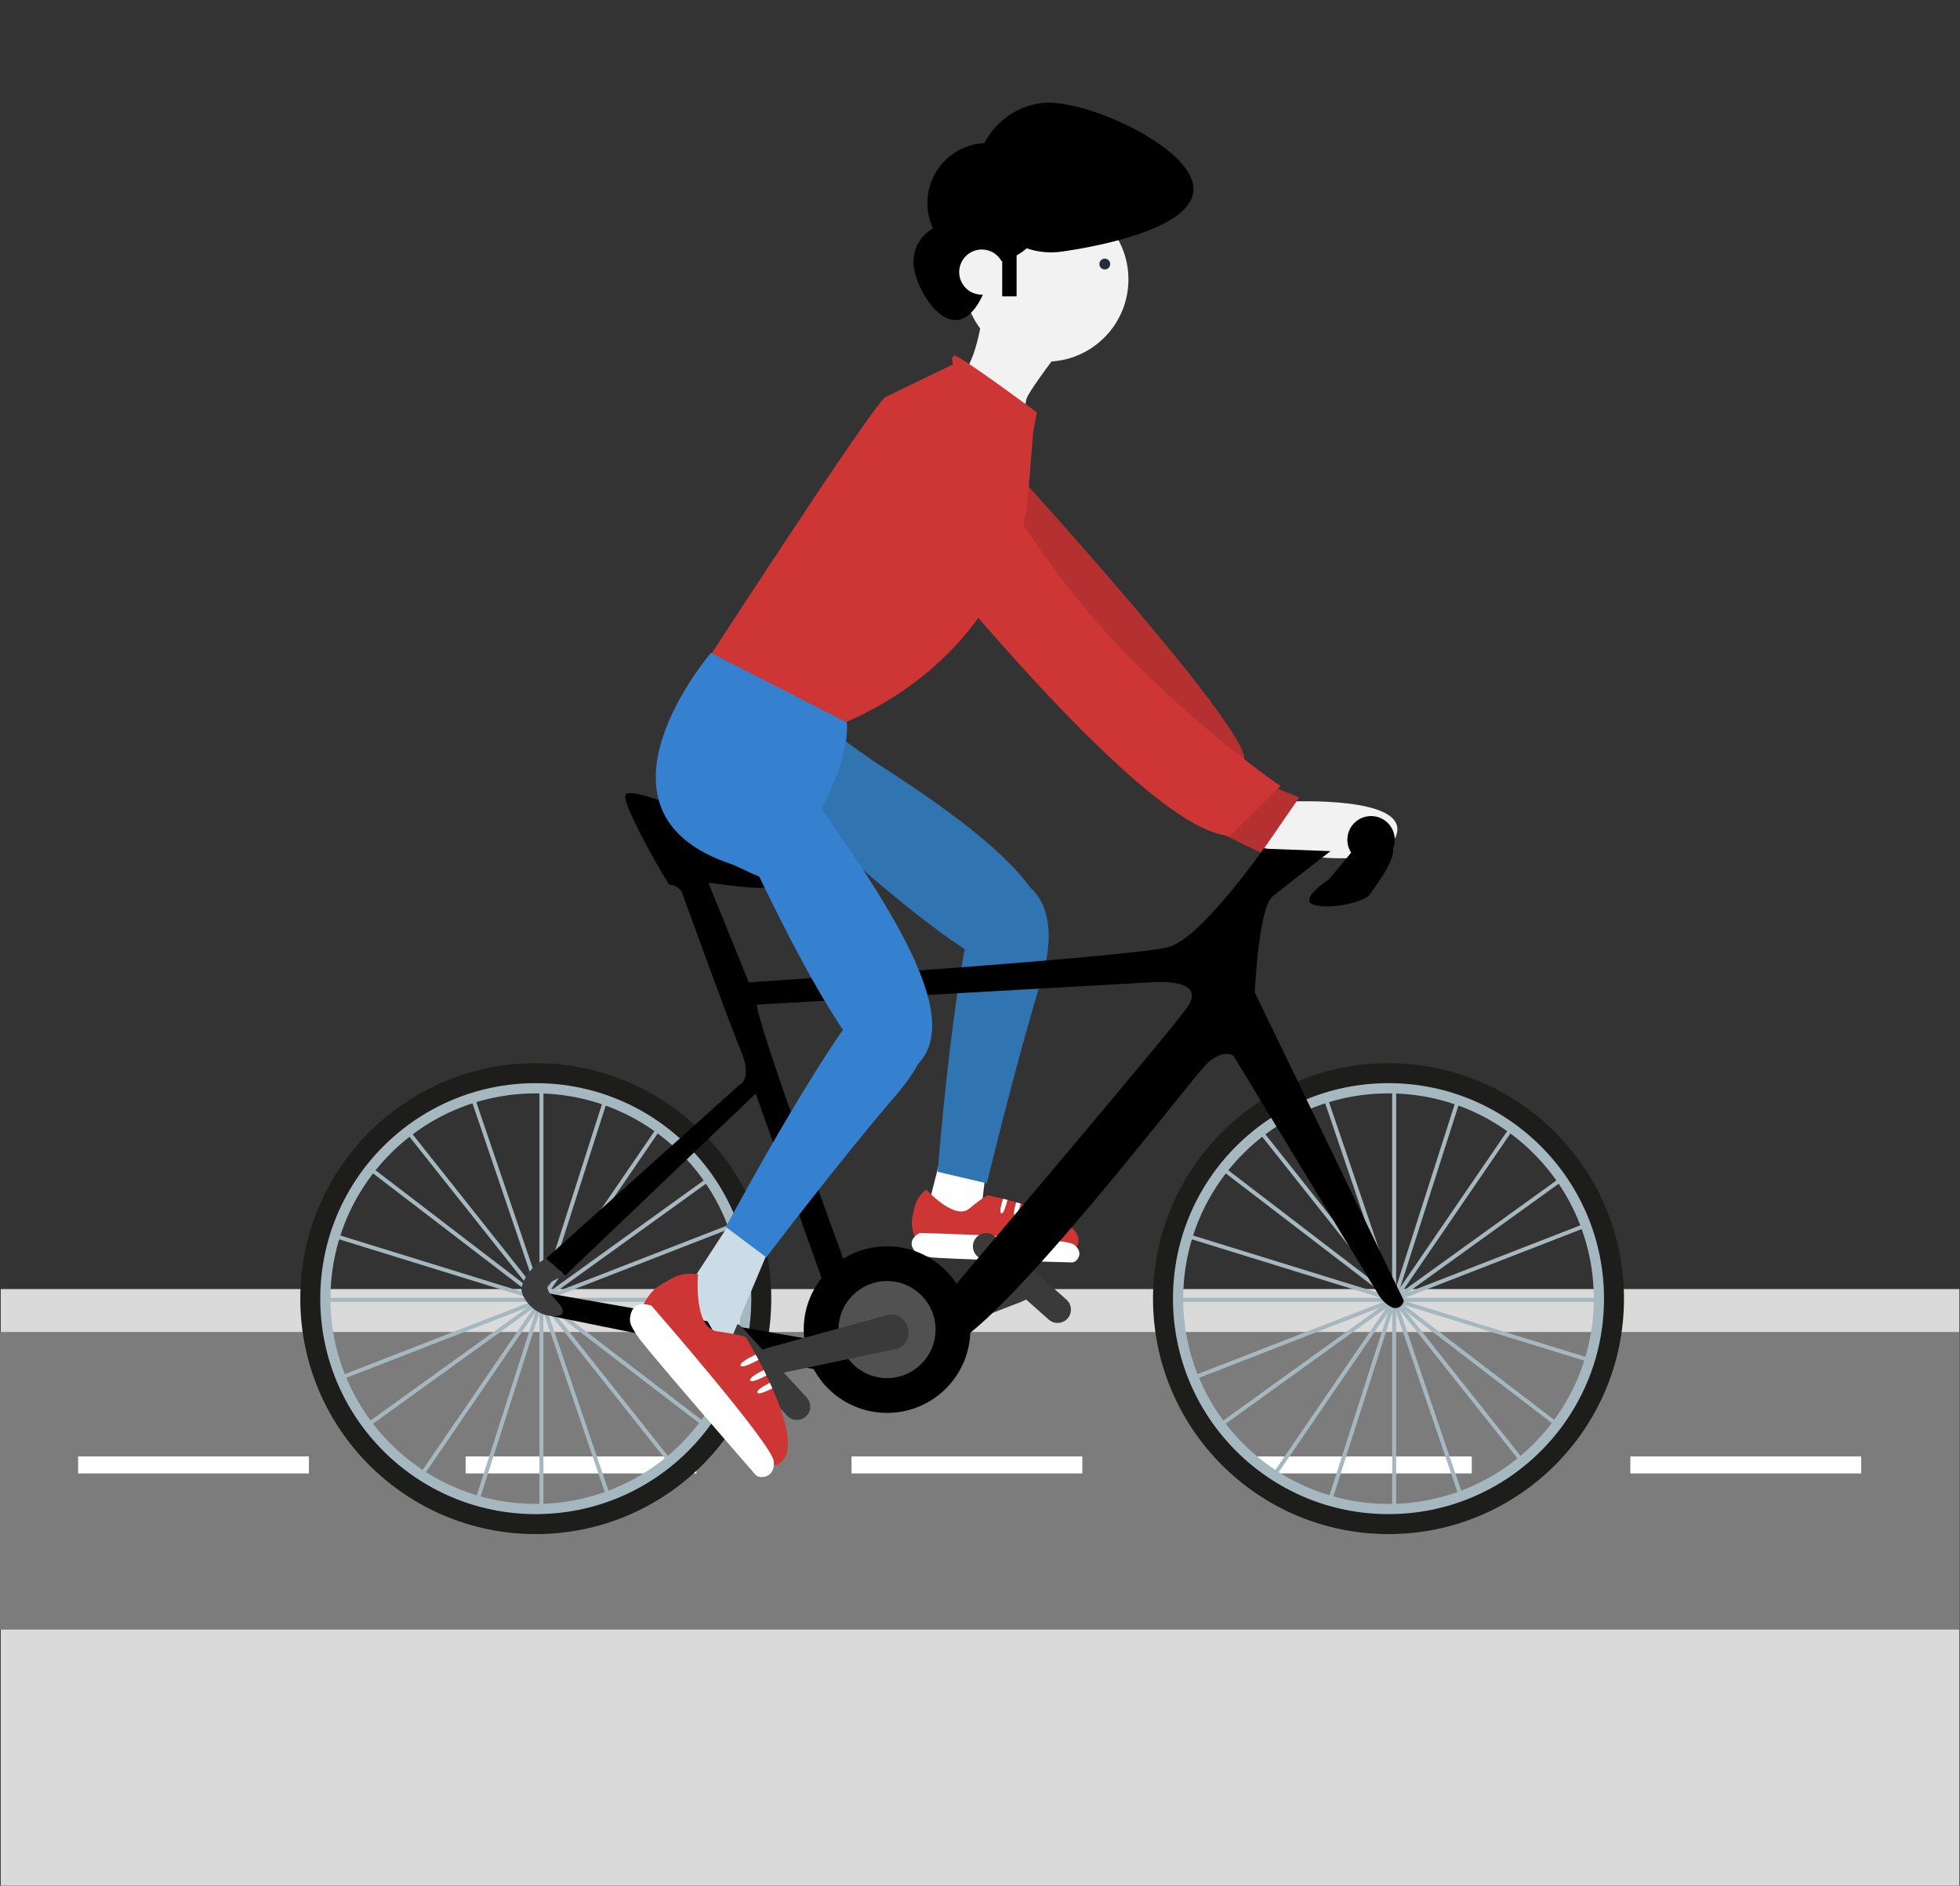 <?xml version="1.0" encoding="utf-8"?>
<!-- Generator: Adobe Illustrator 25.1.0, SVG Export Plug-In . SVG Version: 6.00 Build 0)  -->
<!DOCTYPE svg PUBLIC "-//W3C//DTD SVG 1.1//EN" "http://www.w3.org/Graphics/SVG/1.1/DTD/svg11.dtd">
<svg version="1.1" xmlns:x="http://ns.adobe.com/Extensibility/1.0/" xmlns:i="http://ns.adobe.com/AdobeIllustrator/10.0/" xmlns:graph="http://ns.adobe.com/Graphs/1.0/"
	 xmlns="http://www.w3.org/2000/svg" xmlns:xlink="http://www.w3.org/1999/xlink" x="0px" y="0px" viewBox="0 0 981.47 944.49"
	 style="enable-background:new 0 0 981.47 944.49;" xml:space="preserve">
<rect x="0" y="0" width="981.47" height="944.49" fill="#333333" stroke="none"/>
<style type="text/css">
	.st0{fill:#DBDADB;}
	.st1{fill:#7C7C7C;enable-background:new    ;}
	.st2{fill:#FFFFFF;}
	.st3{fill:#F2F2F2;}
	.st4{fill:#B53131;}
	.st5{fill:#CE3636;}
	.st6{fill:#3075B2;}
	.st7{fill:#3A3A3A;}
	.st8{fill:none;stroke:#A6B8BF;stroke-width:6;stroke-miterlimit:10;}
	.st9{fill:none;stroke:#A6B8BF;stroke-width:2;stroke-miterlimit:10;}
	.st10{fill:none;stroke:#1D1D1B;stroke-width:10;stroke-miterlimit:10;}
	.st11{fill:#515151;}
	.st12{fill:#CCDCE6;}
	.st13{fill:#3580CF;}
	.st14{fill:#2A2C3C;}
</style>
<g id="weg">
	<g>
		<rect x="0.36" y="645.59" class="st0" width="980.81" height="298.83"/>
		<rect x="-0.01" y="667.1" class="st1" width="981.18" height="149.04"/>
		<g>
			<rect x="39.11" y="729.42" class="st2" width="115.58" height="8.52"/>
			<rect x="233.16" y="729.42" class="st2" width="115.58" height="8.52"/>
			<rect x="426.4" y="729.42" class="st2" width="115.58" height="8.52"/>
			<rect x="621.4" y="729.42" class="st2" width="115.58" height="8.52"/>
			<rect x="816.4" y="729.42" class="st2" width="115.58" height="8.52"/>
		</g>
	</g>
</g>
<g id="nek">
	<path class="st3" d="M491.71,159.08c-0.05,1.02-4.06,29.79-14.33,31.04c-10.27,1.24,36.79,22.77,36.79,22.77s-1.66-8.59-0.09-13.29
		c1.57-4.7,19.65-28.07,19.65-28.07L491.71,159.08z"/>
</g>
<g id="tshirt-en-armen">
	<path class="st3" d="M644.39,401.48c0.89,0,63.16-3.28,54.52,17.58s-68.53,5.07-68.53,5.07L644.39,401.48z"/>
	<polygon class="st4" points="611.71,417.56 631.48,427.12 650.6,399.39 631.8,391.74 	"/>
	<path class="st4" d="M500.76,227.83c0,0,135.93,148.38,121.2,154.05s-116.1-96.85-116.1-96.85L500.76,227.83z"/>
	<path class="st5" d="M641.19,393.66c0,0-66.16-44.98-112.03-106.97s-34.71-70.05-63.23-68.19c-28.51,1.86-27.89,27.89-27.89,27.89
		s132.42,171.18,177.93,172.16L641.19,393.66z"/>
	<path class="st5" d="M478.01,178.09c2.3-0.38,41.18,28.43,41.18,28.43l-1.82,9.84l-2.92,36.44c0,0-8.75,74.71-94.39,110.43
		l-72.55-22.33c0,0,90.05-139.12,95.88-142.03c5.83-2.92,33.89-16.4,33.89-16.4S475.82,178.45,478.01,178.09z"/>
	<circle cx="686.56" cy="420.58" r="11.87"/>
</g>
<g id="rechter-voet">
	<g>
		<polygon class="st2" points="471.34,578.51 463.87,607.86 491.08,608.39 494.02,583.58 		"/>
		<g>
			<path class="st5" d="M463.79,595.76c0,0,14.17,15.58,21.47,9.6c7.3-5.98,9.29-6.74,9.29-6.74s49.95,9.85,45.19,24.63l-2.26,3.88
				L460,623.59c0,0-4.51-7.5-3.16-13.76S458.32,600.32,463.79,595.76z"/>
			<g>
				<path class="st2" d="M501.37,607.64c1.1,0.62,2.45-3.98,3.13-6.68c-0.79-0.21-1.54-0.4-2.26-0.58
					C501.4,603.1,500.37,607.08,501.37,607.64z"/>
				<path class="st2" d="M508.17,608.78c1.01,0.57,2.22-3.24,2.95-5.96c-0.77-0.23-1.53-0.45-2.27-0.67
					C508.05,604.82,507.24,608.26,508.17,608.78z"/>
				<path class="st2" d="M513.6,609.91c0.94,0.53,2.06-2.75,2.79-5.4c-0.76-0.26-1.51-0.51-2.26-0.75
					C513.4,606.34,512.73,609.42,513.6,609.91z"/>
			</g>
			<path class="st2" d="M460.51,617.51c0,0-6.5,3.17-2.96,8.36c1.69,2.38,2.58,2.92,8.68,3.81c6.1,0.89,68.54,2.53,70.71,2.58
				c2.17,0.05,6.29-4.75,0.92-8.85C532.49,619.31,460.51,617.51,460.51,617.51z"/>
		</g>
	</g>
</g>
<g id="rechter-been-onder">
	<path class="st6" d="M469.55,586.88c0,0,11.34-146.92,27.27-148.38c15.93-1.46,37.17,11.47,24.39,53.18
		c-12.78,41.71-27.03,100.97-27.03,100.97L469.55,586.88z"/>
</g>
<g id="rechter-been-boven">
	<path class="st6" d="M374.74,348.64c-11.49,5.67-13.89,21.02-4.68,29.92c40.18,38.84,132.27,124.37,146.79,107.04
		c22.27-25.48-3.2-55.78-79.64-104.54l-43.55-30.92C388.12,346.21,380.85,345.63,374.74,348.64L374.74,348.64z"/>
</g>
<g id="pedaal-rechts">
	<path class="st7" d="M511.41,637.57l-64.1,20.44c-4.35,1.69-6.48,6.75-4.73,11.25l0,0c1.75,4.5,6.73,6.81,11.08,5.12l57.58-22.34
		c4.35-1.69,7.34-4.04,5.59-8.55l-0.86-2.71C514.23,636.29,515.76,635.89,511.41,637.57z"/>
</g>
<g id="pedaal-einde-rechts">
	<path class="st7" d="M488.86,619.81L488.86,619.81c2.44-2.75,6.68-3.01,9.43-0.57l35.74,31.66c2.75,2.44,3.01,6.68,0.57,9.43l0,0
		c-2.44,2.75-6.68,3.01-9.43,0.57l-35.74-31.66C486.68,626.8,486.42,622.56,488.86,619.81z"/>
</g>
<g id="rechter-wiel">
	<circle class="st8" cx="695.29" cy="650.4" r="105.8"/>
	<g>
		<line class="st9" x1="698.13" y1="540.31" x2="698.13" y2="761.68"/>
		<line class="st9" x1="592.39" y1="618.28" x2="803.88" y2="683.7"/>
		<line class="st9" x1="635.64" y1="742.35" x2="760.63" y2="559.64"/>
		<line class="st9" x1="766.94" y1="737.7" x2="629.33" y2="564.29"/>
		<line class="st9" x1="801.3" y1="610.89" x2="594.97" y2="691.1"/>
		<line class="st9" x1="610.26" y1="583.69" x2="786.01" y2="718.3"/>
		<line class="st9" x1="731.87" y1="545.57" x2="664.4" y2="756.41"/>
		<line class="st9" x1="787.92" y1="586.27" x2="608.35" y2="715.72"/>
		<line class="st9" x1="662.48" y1="546.21" x2="733.78" y2="755.78"/>
		<line class="st9" x1="587.45" y1="650.99" x2="808.82" y2="651"/>
	</g>
	<circle class="st10" cx="695.29" cy="650.4" r="112.92"/>
</g>
<g id="linker-wiel">
	<circle class="st8" cx="268.29" cy="650.4" r="105.8"/>
	<g>
		<line class="st9" x1="271.13" y1="540.31" x2="271.13" y2="761.68"/>
		<line class="st9" x1="165.39" y1="618.28" x2="376.88" y2="683.7"/>
		<line class="st9" x1="208.64" y1="742.35" x2="333.63" y2="559.64"/>
		<line class="st9" x1="339.94" y1="737.7" x2="202.33" y2="564.29"/>
		<line class="st9" x1="374.3" y1="610.89" x2="167.97" y2="691.1"/>
		<line class="st9" x1="183.26" y1="583.69" x2="359.01" y2="718.3"/>
		<line class="st9" x1="304.87" y1="545.57" x2="237.4" y2="756.41"/>
		<line class="st9" x1="360.92" y1="586.27" x2="181.35" y2="715.72"/>
		<line class="st9" x1="235.48" y1="546.21" x2="306.78" y2="755.78"/>
		<line class="st9" x1="160.45" y1="650.99" x2="381.82" y2="651"/>
	</g>
	<circle class="st10" cx="268.29" cy="650.4" r="112.92"/>
</g>
<g id="fiets">
	<path d="M677.88,425.48l-12.31,14.83c0,0-15.95,10.36-7.56,12.87s25.47-1.4,27.99-5.32c2.52-3.92,16.23-20.99,10.08-25.47
		S677.88,425.48,677.88,425.48z"/>
	<g>
		<path d="M628.33,497.05c0,0,1.9-42.34,8.85-48.02s29.07-22.75,29.07-22.75l-33.49-1.26c0,0-30.74,44.12-47.17,49.18
			c-16.43,5.05-210.64,17.8-210.64,17.8l-20.22-49.92c0,0,22.75,3.16,27.17,2.53c4.42-0.63,37.28-12.01,10.11-20.85
			s-78.35-32.23-78.98-25.27c-0.58,6.42,21.57,44.69,22.24,44.64c3.35-0.25,6.04,3.33,6.04,3.33s23.48,65.06,29.64,79.68
			c6.16,14.62-0.72,17.27-0.72,17.27l-96.85,86.93l9.6,8.53l95.42-91.16l34.12,95.42l9.06,30.39l-146.07-25.59l0.53,11.2
			l147.67,29.85c0,0,23.46-6.93,49.58-13.86S596.43,540.24,604.37,532.7c7.94-7.54,13.22-4.06,13.22-4.06l72.93,120.12
			c1.48,2.44,3.59,4.44,6.1,5.79l0.15,0.08c2.67,1.44,5.94-0.38,6.12-3.41l0,0L628.33,497.05z M594.24,504.92
			c-11.18,15.51-133.48,159.46-133.48,159.46l-22.12-16l-16.49-18.27c0,0-45.82-125.19-42.93-126.99l197.7-11.18
			C576.93,491.93,605.43,489.41,594.24,504.92z"/>
	</g>
	<path class="st7" d="M273.45,630.32c0,0-9.37,4-12.23,14.22c-1.08,3.86,5.04,13.7,14.82,14.58c9.77,0.88,4.15-5.92,4.15-5.92
		l-4.69-5.28c0,0-1.26-1.38-1.35-2.95c-0.09-1.54,0.92-3.25,8.81-6.11"/>
	<circle cx="444.18" cy="665.9" r="41.72"/>
	<circle class="st11" cx="444.18" cy="665.9" r="24.3"/>
</g>
<g id="pedaal-links">
	<path class="st7" d="M382.96,689.42l65.85-13.82c4.5-1.24,7.13-6.06,5.85-10.72l0,0c-1.28-4.66-6.01-7.46-10.5-6.22l-59.55,16.37
		c-4.5,1.24-7.71,3.28-6.43,7.93l0.58,2.78C380.03,690.4,378.46,690.66,382.96,689.42z"/>
</g>
<g id="pedaal-einde-links">
	<path class="st7" d="M403.58,709.39L403.58,709.39c-2.7,2.49-6.95,2.31-9.44-0.39l-32.33-35.13c-2.49-2.7-2.31-6.95,0.39-9.44l0,0
		c2.7-2.49,6.95-2.31,9.44,0.39l32.33,35.13C406.46,702.65,406.29,706.9,403.58,709.39z"/>
</g>
<g id="linker-voet">
	<g>
		<polyline class="st12" points="370.4,604.99 344.52,644.75 363.28,677.38 389.9,613.99 370.78,603.49 		"/>
		<path class="st5" d="M349.54,638.22c0,0-2.44,26.81,9.51,28.52c11.94,1.71,14.38,2.92,14.38,2.92s33.88,55.57,15.84,63.85
			l-5.61,1.22l-63.61-76.04c0,0,3.17-10.72,10.24-14.87C337.35,639.68,340.52,637,349.54,638.22z"/>
		<path class="st2" d="M370.82,683.88c0.37,1.57,5.86-1.13,9-2.82c-0.48-0.92-0.96-1.8-1.41-2.63
			C375.12,679.98,370.49,682.45,370.82,683.88z"/>
		<path class="st2" d="M375.62,691.27c0.34,1.44,4.98-0.71,8.16-2.38c-0.45-0.92-0.89-1.83-1.33-2.71
			C379.25,687.74,375.31,689.95,375.62,691.27z"/>
		<path class="st2" d="M379.25,697.36c0.32,1.34,4.37-0.44,7.5-2.04c-0.41-0.93-0.83-1.86-1.25-2.77
			C382.43,694.09,378.96,696.12,379.25,697.36z"/>
		<path class="st2" d="M326.21,653.92c0,0-8.6-3.39-10.43,4.43c-0.78,3.65-0.52,4.95,3.91,11.47s56.84,66.75,58.67,68.84
			c1.83,2.09,9.91,1.83,9.13-6.78C386.7,723.27,326.21,653.92,326.21,653.92z"/>
	</g>
</g>
<g id="linker-been-onder">
	<path class="st13" d="M363.48,614.52c0,0,69.38-130,84.56-124.94c15.18,5.06,29.43,25.43,0.98,58.5s-65.3,81.62-65.3,81.62
		L363.48,614.52z"/>
</g>
<g id="linker-been-boven">
	<path class="st13" d="M370.99,358.81c-12.78,0.89-20.83,14.17-15.69,25.91c22.43,51.19,75.14,165.28,95.15,154.77
		c30.28-15.11,18.22-52.81-33.97-126.95l-28.54-45.14C384.29,361.63,377.79,358.34,370.99,358.81L370.99,358.81z"/>
</g>
<g id="heup">
	<path class="st13" d="M424.08,361.82l-68.07-34.85c0,0-68.48,79.73,10.17,105.78c10.62,4.34,18.34,10.13,22.68,5.79
		S426.01,391.26,424.08,361.82z"/>
</g>
<g id="gezicht">
	<circle class="st3" cx="523.87" cy="139.93" r="41.19"/>
	<path d="M489.15,93.99c2.85,20.54,21.81,34.89,42.35,32.04c20.54-2.85,68.86-12.52,66.02-33.06s-55.78-44.17-76.32-41.32
		C500.65,54.49,486.31,73.45,489.15,93.99z"/>
	<circle cx="494.43" cy="101.68" r="30.04"/>
	<path d="M495.62,128.47c1.45,10.5-5.5,30.28-16,31.74c-10.5,1.45-20.57-15.97-22.02-26.47c-1.45-10.5,5.88-20.19,16.38-21.64
		C484.47,110.64,494.16,117.98,495.62,128.47z"/>
	<circle class="st3" cx="491.62" cy="136.27" r="11.31"/>
	<rect x="501.85" y="122.18" width="7.21" height="26.25"/>
	<circle class="st14" cx="553.22" cy="132.25" r="2.71"/>
</g>
</svg>
